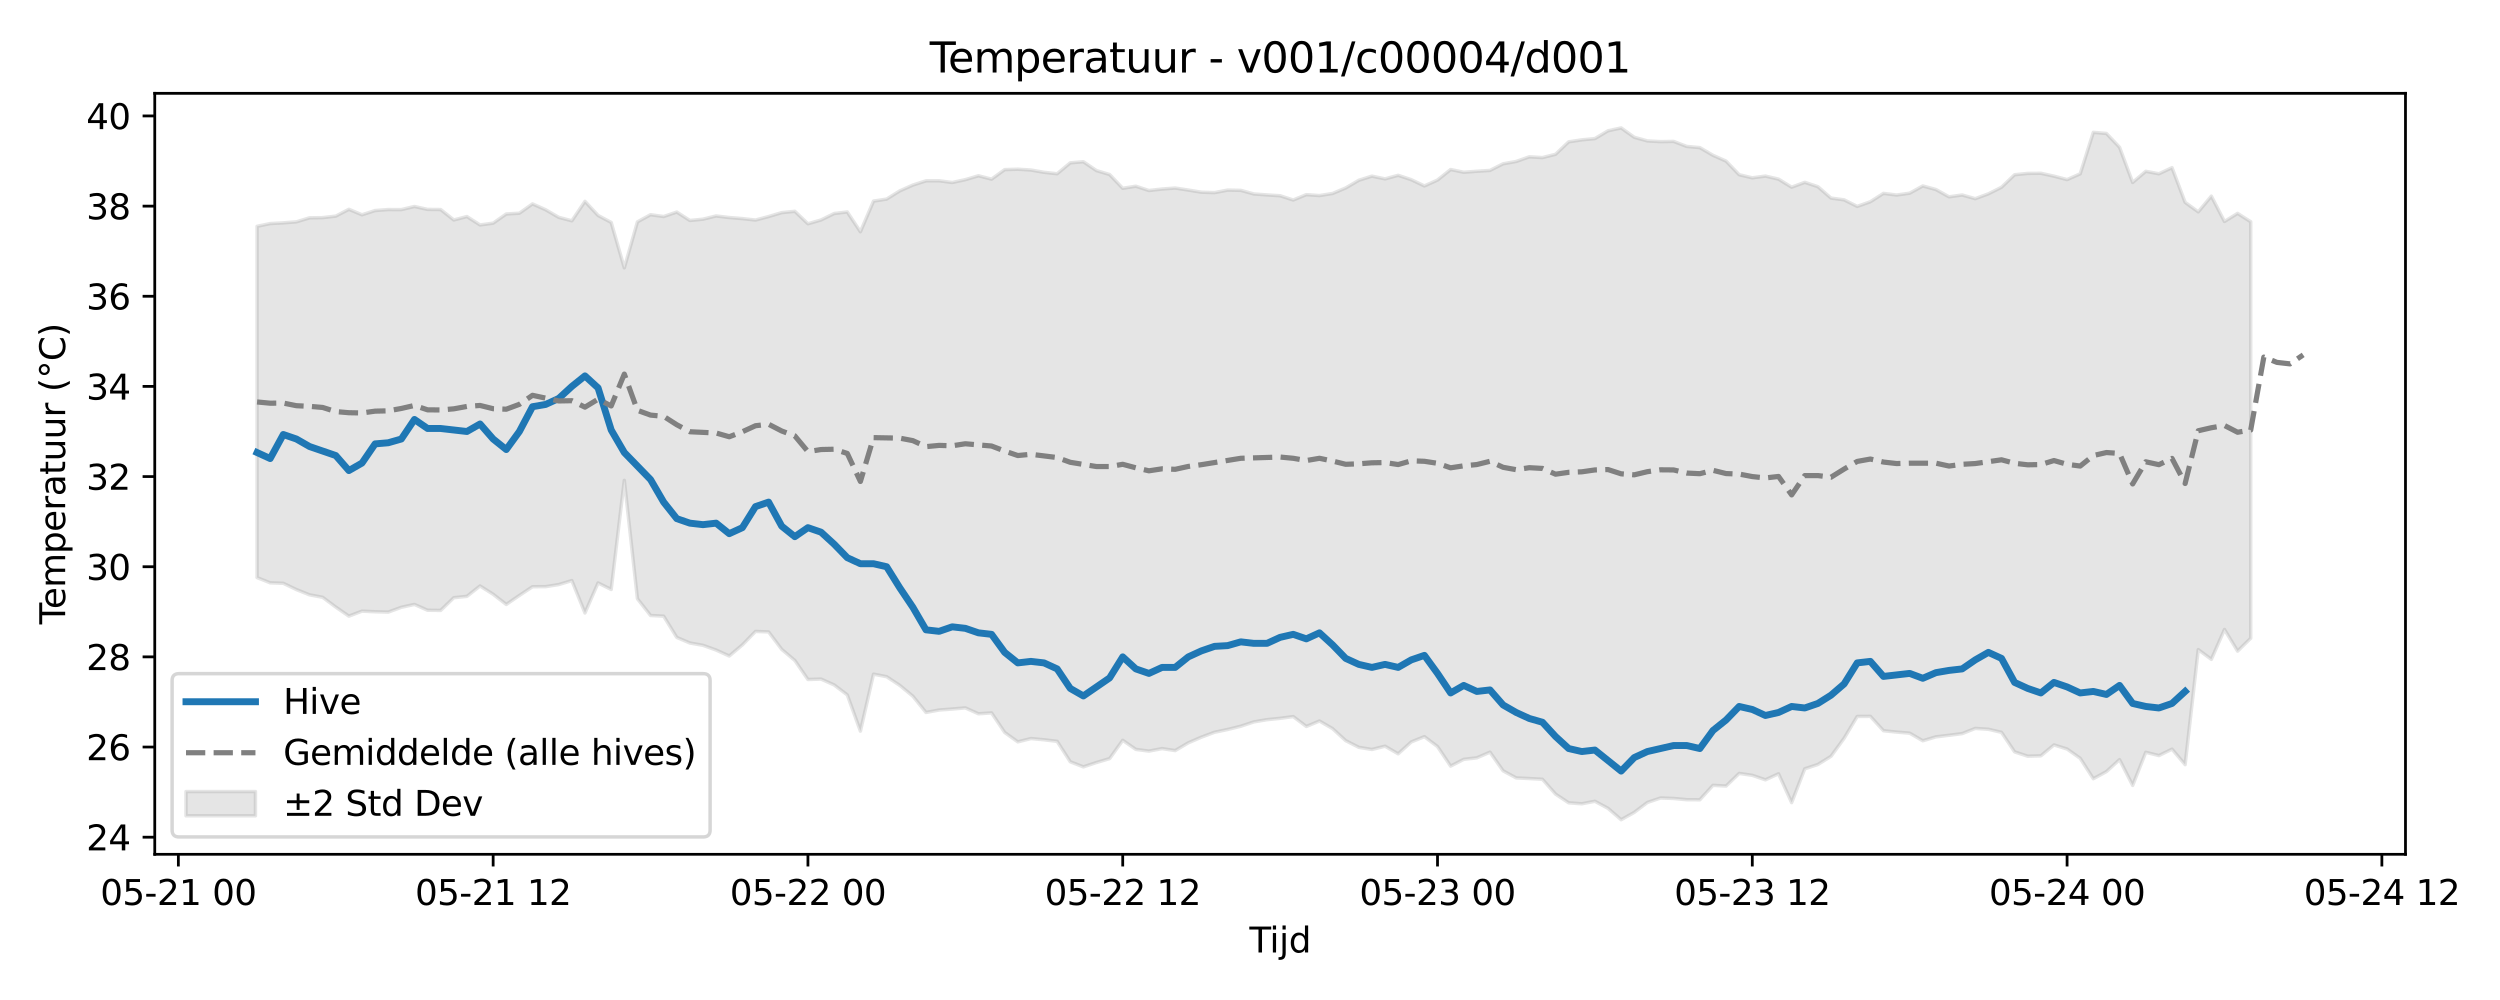 <?xml version="1.0" encoding="utf-8" standalone="no"?>
<!DOCTYPE svg PUBLIC "-//W3C//DTD SVG 1.1//EN"
  "http://www.w3.org/Graphics/SVG/1.1/DTD/svg11.dtd">
<svg xmlns:xlink="http://www.w3.org/1999/xlink" width="720pt" height="288pt" viewBox="0 0 720 288" xmlns="http://www.w3.org/2000/svg" version="1.1">
 <defs>
  <style type="text/css">*{stroke-linejoin: round; stroke-linecap: butt}</style>
 </defs>
 <g id="figure_1">
  <g id="patch_1">
   <path d="M 0 288 
L 720 288 
L 720 0 
L 0 0 
z
" style="fill: #ffffff"/>
  </g>
  <g id="axes_1">
   <g id="patch_2">
    <path d="M 44.57 246.04 
L 692.778 246.04 
L 692.778 26.88 
L 44.57 26.88 
z
" style="fill: #ffffff"/>
   </g>
   <g id="FillBetweenPolyCollection_1">
    <defs>
     <path id="m1e9822831e" d="M 74.034 -222.819 
L 74.034 -121.659 
L 77.811 -120.143 
L 81.589 -120.012 
L 85.366 -118.202 
L 89.144 -116.686 
L 92.921 -115.981 
L 96.699 -113.167 
L 100.476 -110.554 
L 104.254 -111.987 
L 108.031 -111.812 
L 111.808 -111.709 
L 115.586 -113.097 
L 119.363 -113.923 
L 123.141 -112.243 
L 126.918 -112.203 
L 130.696 -115.861 
L 134.473 -116.246 
L 138.25 -119.244 
L 142.028 -116.852 
L 145.805 -113.919 
L 149.583 -116.512 
L 153.36 -119.023 
L 157.138 -119.042 
L 160.915 -119.645 
L 164.692 -120.791 
L 168.47 -111.464 
L 172.247 -120.113 
L 176.025 -118.23 
L 179.802 -149.658 
L 183.58 -115.548 
L 187.357 -110.739 
L 191.135 -110.542 
L 194.912 -104.422 
L 198.689 -102.811 
L 202.467 -102.146 
L 206.244 -100.785 
L 210.022 -99.072 
L 213.799 -102.264 
L 217.577 -106.146 
L 221.354 -106.008 
L 225.131 -100.985 
L 228.909 -97.784 
L 232.686 -92.303 
L 236.464 -92.422 
L 240.241 -90.733 
L 244.019 -87.864 
L 247.796 -77.433 
L 251.574 -93.837 
L 255.351 -93.115 
L 259.128 -90.611 
L 262.906 -87.491 
L 266.683 -82.812 
L 270.461 -83.513 
L 274.238 -83.796 
L 278.016 -84.129 
L 281.793 -82.431 
L 285.57 -82.686 
L 289.348 -77.053 
L 293.125 -74.342 
L 296.903 -75.298 
L 300.68 -74.945 
L 304.458 -74.494 
L 308.235 -68.607 
L 312.013 -67.141 
L 315.79 -68.396 
L 319.567 -69.522 
L 323.345 -74.794 
L 327.122 -72.172 
L 330.9 -71.68 
L 334.677 -72.402 
L 338.455 -71.832 
L 342.232 -74.068 
L 346.009 -75.698 
L 349.787 -77.112 
L 353.564 -77.903 
L 357.342 -78.845 
L 361.119 -80.097 
L 364.897 -80.736 
L 368.674 -81.116 
L 372.452 -81.623 
L 376.229 -78.778 
L 380.006 -80.346 
L 383.784 -78.156 
L 387.561 -74.692 
L 391.339 -72.768 
L 395.116 -72.15 
L 398.894 -73.092 
L 402.671 -70.9 
L 406.448 -74.326 
L 410.226 -75.842 
L 414.003 -72.988 
L 417.781 -67.36 
L 421.558 -69.303 
L 425.336 -69.743 
L 429.113 -71.372 
L 432.89 -66.003 
L 436.668 -63.959 
L 440.445 -63.776 
L 444.223 -63.567 
L 448 -59.296 
L 451.778 -56.79 
L 455.555 -56.509 
L 459.333 -57.233 
L 463.11 -55.196 
L 466.887 -51.922 
L 470.665 -54.035 
L 474.442 -56.887 
L 478.22 -58.176 
L 481.997 -58.038 
L 485.775 -57.682 
L 489.552 -57.663 
L 493.329 -61.819 
L 497.107 -61.618 
L 500.884 -65.254 
L 504.662 -64.704 
L 508.439 -63.409 
L 512.217 -65.151 
L 515.994 -56.843 
L 519.772 -66.58 
L 523.549 -67.826 
L 527.326 -70.18 
L 531.104 -75.37 
L 534.881 -81.662 
L 538.659 -81.692 
L 542.436 -77.553 
L 546.214 -77.159 
L 549.991 -76.846 
L 553.768 -74.655 
L 557.546 -75.788 
L 561.323 -76.236 
L 565.101 -76.717 
L 568.878 -78.214 
L 572.656 -77.968 
L 576.433 -77.086 
L 580.211 -71.456 
L 583.988 -70.209 
L 587.765 -70.319 
L 591.543 -73.458 
L 595.32 -72.283 
L 599.098 -69.608 
L 602.875 -63.721 
L 606.653 -65.777 
L 610.43 -69.229 
L 614.207 -61.803 
L 617.985 -71.337 
L 621.762 -70.394 
L 625.54 -72.241 
L 629.317 -67.783 
L 633.095 -100.911 
L 636.872 -98.104 
L 640.65 -106.709 
L 644.427 -100.478 
L 648.204 -104.187 
L 648.204 -224.136 
L 648.204 -224.136 
L 644.427 -226.547 
L 640.65 -224.21 
L 636.872 -231.517 
L 633.095 -226.979 
L 629.317 -229.729 
L 625.54 -239.711 
L 621.762 -237.951 
L 617.985 -238.667 
L 614.207 -235.449 
L 610.43 -245.593 
L 606.653 -249.564 
L 602.875 -249.889 
L 599.098 -237.943 
L 595.32 -236.278 
L 591.543 -237.267 
L 587.765 -238.098 
L 583.988 -238.064 
L 580.211 -237.682 
L 576.433 -234.072 
L 572.656 -232.18 
L 568.878 -230.78 
L 565.101 -231.845 
L 561.323 -231.316 
L 557.546 -233.423 
L 553.768 -234.447 
L 549.991 -232.364 
L 546.214 -231.835 
L 542.436 -232.307 
L 538.659 -229.899 
L 534.881 -228.558 
L 531.104 -230.45 
L 527.326 -230.952 
L 523.549 -234.244 
L 519.772 -235.49 
L 515.994 -234.091 
L 512.217 -236.414 
L 508.439 -237.29 
L 504.662 -236.789 
L 500.884 -237.681 
L 497.107 -241.606 
L 493.329 -243.281 
L 489.552 -245.489 
L 485.775 -245.831 
L 481.997 -247.278 
L 478.22 -247.212 
L 474.442 -247.419 
L 470.665 -248.468 
L 466.887 -251.158 
L 463.11 -250.336 
L 459.333 -248.083 
L 455.555 -247.725 
L 451.778 -247.155 
L 448 -243.567 
L 444.223 -242.614 
L 440.445 -242.838 
L 436.668 -241.501 
L 432.89 -240.828 
L 429.113 -238.92 
L 425.336 -238.675 
L 421.558 -238.393 
L 417.781 -239.181 
L 414.003 -236.151 
L 410.226 -234.45 
L 406.448 -236.255 
L 402.671 -237.517 
L 398.894 -236.479 
L 395.116 -237.277 
L 391.339 -236.082 
L 387.561 -233.869 
L 383.784 -232.281 
L 380.006 -231.677 
L 376.229 -231.947 
L 372.452 -230.4 
L 368.674 -231.628 
L 364.897 -231.864 
L 361.119 -232.143 
L 357.342 -233.178 
L 353.564 -233.255 
L 349.787 -232.532 
L 346.009 -232.647 
L 342.232 -233.268 
L 338.455 -233.845 
L 334.677 -233.563 
L 330.9 -233.131 
L 327.122 -234.369 
L 323.345 -233.768 
L 319.567 -237.742 
L 315.79 -238.867 
L 312.013 -241.421 
L 308.235 -241.108 
L 304.458 -237.962 
L 300.68 -238.376 
L 296.903 -239.033 
L 293.125 -239.268 
L 289.348 -239.153 
L 285.57 -236.406 
L 281.793 -237.381 
L 278.016 -236.26 
L 274.238 -235.44 
L 270.461 -235.939 
L 266.683 -235.919 
L 262.906 -234.702 
L 259.128 -233.024 
L 255.351 -230.664 
L 251.574 -230.087 
L 247.796 -221.247 
L 244.019 -226.958 
L 240.241 -226.512 
L 236.464 -224.65 
L 232.686 -223.557 
L 228.909 -227.15 
L 225.131 -226.761 
L 221.354 -225.633 
L 217.577 -224.629 
L 213.799 -225.049 
L 210.022 -225.356 
L 206.244 -225.807 
L 202.467 -224.879 
L 198.689 -224.502 
L 194.912 -226.93 
L 191.135 -225.642 
L 187.357 -226.167 
L 183.58 -224.098 
L 179.802 -210.861 
L 176.025 -223.94 
L 172.247 -225.952 
L 168.47 -230.014 
L 164.692 -224.409 
L 160.915 -225.41 
L 157.138 -227.601 
L 153.36 -229.278 
L 149.583 -226.596 
L 145.805 -226.377 
L 142.028 -223.732 
L 138.25 -223.215 
L 134.473 -225.636 
L 130.696 -224.65 
L 126.918 -227.66 
L 123.141 -227.692 
L 119.363 -228.536 
L 115.586 -227.631 
L 111.808 -227.649 
L 108.031 -227.366 
L 104.254 -226.144 
L 100.476 -227.722 
L 96.699 -225.758 
L 92.921 -225.324 
L 89.144 -225.268 
L 85.366 -224.113 
L 81.589 -223.817 
L 77.811 -223.615 
L 74.034 -222.819 
z
" style="stroke: #808080; stroke-opacity: 0.2"/>
    </defs>
    <g clip-path="url(#pb613481f58)">
     <use xlink:href="#m1e9822831e" x="0" y="288" style="fill: #808080; fill-opacity: 0.2; stroke: #808080; stroke-opacity: 0.2"/>
    </g>
   </g>
   <g id="matplotlib.axis_1">
    <g id="xtick_1">
     <g id="line2d_1">
      <defs>
       <path id="m2121883ac2" d="M 0 0 
L 0 3.5 
" style="stroke: #000000; stroke-width: 0.8"/>
      </defs>
      <g>
       <use xlink:href="#m2121883ac2" x="51.369" y="246.04" style="stroke: #000000; stroke-width: 0.8"/>
      </g>
     </g>
     <g id="text_1">
      <!-- 05-21 00 -->
      <g transform="translate(28.889 260.638) scale(0.1 -0.1)">
       <defs>
        <path id="DejaVuSans-30" d="M 2034 4250 
Q 1547 4250 1301 3770 
Q 1056 3291 1056 2328 
Q 1056 1369 1301 889 
Q 1547 409 2034 409 
Q 2525 409 2770 889 
Q 3016 1369 3016 2328 
Q 3016 3291 2770 3770 
Q 2525 4250 2034 4250 
z
M 2034 4750 
Q 2819 4750 3233 4129 
Q 3647 3509 3647 2328 
Q 3647 1150 3233 529 
Q 2819 -91 2034 -91 
Q 1250 -91 836 529 
Q 422 1150 422 2328 
Q 422 3509 836 4129 
Q 1250 4750 2034 4750 
z
" transform="scale(0.016)"/>
        <path id="DejaVuSans-35" d="M 691 4666 
L 3169 4666 
L 3169 4134 
L 1269 4134 
L 1269 2991 
Q 1406 3038 1543 3061 
Q 1681 3084 1819 3084 
Q 2600 3084 3056 2656 
Q 3513 2228 3513 1497 
Q 3513 744 3044 326 
Q 2575 -91 1722 -91 
Q 1428 -91 1123 -41 
Q 819 9 494 109 
L 494 744 
Q 775 591 1075 516 
Q 1375 441 1709 441 
Q 2250 441 2565 725 
Q 2881 1009 2881 1497 
Q 2881 1984 2565 2268 
Q 2250 2553 1709 2553 
Q 1456 2553 1204 2497 
Q 953 2441 691 2322 
L 691 4666 
z
" transform="scale(0.016)"/>
        <path id="DejaVuSans-2d" d="M 313 2009 
L 1997 2009 
L 1997 1497 
L 313 1497 
L 313 2009 
z
" transform="scale(0.016)"/>
        <path id="DejaVuSans-32" d="M 1228 531 
L 3431 531 
L 3431 0 
L 469 0 
L 469 531 
Q 828 903 1448 1529 
Q 2069 2156 2228 2338 
Q 2531 2678 2651 2914 
Q 2772 3150 2772 3378 
Q 2772 3750 2511 3984 
Q 2250 4219 1831 4219 
Q 1534 4219 1204 4116 
Q 875 4013 500 3803 
L 500 4441 
Q 881 4594 1212 4672 
Q 1544 4750 1819 4750 
Q 2544 4750 2975 4387 
Q 3406 4025 3406 3419 
Q 3406 3131 3298 2873 
Q 3191 2616 2906 2266 
Q 2828 2175 2409 1742 
Q 1991 1309 1228 531 
z
" transform="scale(0.016)"/>
        <path id="DejaVuSans-31" d="M 794 531 
L 1825 531 
L 1825 4091 
L 703 3866 
L 703 4441 
L 1819 4666 
L 2450 4666 
L 2450 531 
L 3481 531 
L 3481 0 
L 794 0 
L 794 531 
z
" transform="scale(0.016)"/>
        <path id="DejaVuSans-20" transform="scale(0.016)"/>
       </defs>
       <use xlink:href="#DejaVuSans-30"/>
       <use xlink:href="#DejaVuSans-35" transform="translate(63.623 0)"/>
       <use xlink:href="#DejaVuSans-2d" transform="translate(127.246 0)"/>
       <use xlink:href="#DejaVuSans-32" transform="translate(163.33 0)"/>
       <use xlink:href="#DejaVuSans-31" transform="translate(226.953 0)"/>
       <use xlink:href="#DejaVuSans-20" transform="translate(290.576 0)"/>
       <use xlink:href="#DejaVuSans-30" transform="translate(322.363 0)"/>
       <use xlink:href="#DejaVuSans-30" transform="translate(385.986 0)"/>
      </g>
     </g>
    </g>
    <g id="xtick_2">
     <g id="line2d_2">
      <g>
       <use xlink:href="#m2121883ac2" x="142.028" y="246.04" style="stroke: #000000; stroke-width: 0.8"/>
      </g>
     </g>
     <g id="text_2">
      <!-- 05-21 12 -->
      <g transform="translate(119.547 260.638) scale(0.1 -0.1)">
       <use xlink:href="#DejaVuSans-30"/>
       <use xlink:href="#DejaVuSans-35" transform="translate(63.623 0)"/>
       <use xlink:href="#DejaVuSans-2d" transform="translate(127.246 0)"/>
       <use xlink:href="#DejaVuSans-32" transform="translate(163.33 0)"/>
       <use xlink:href="#DejaVuSans-31" transform="translate(226.953 0)"/>
       <use xlink:href="#DejaVuSans-20" transform="translate(290.576 0)"/>
       <use xlink:href="#DejaVuSans-31" transform="translate(322.363 0)"/>
       <use xlink:href="#DejaVuSans-32" transform="translate(385.986 0)"/>
      </g>
     </g>
    </g>
    <g id="xtick_3">
     <g id="line2d_3">
      <g>
       <use xlink:href="#m2121883ac2" x="232.686" y="246.04" style="stroke: #000000; stroke-width: 0.8"/>
      </g>
     </g>
     <g id="text_3">
      <!-- 05-22 00 -->
      <g transform="translate(210.206 260.638) scale(0.1 -0.1)">
       <use xlink:href="#DejaVuSans-30"/>
       <use xlink:href="#DejaVuSans-35" transform="translate(63.623 0)"/>
       <use xlink:href="#DejaVuSans-2d" transform="translate(127.246 0)"/>
       <use xlink:href="#DejaVuSans-32" transform="translate(163.33 0)"/>
       <use xlink:href="#DejaVuSans-32" transform="translate(226.953 0)"/>
       <use xlink:href="#DejaVuSans-20" transform="translate(290.576 0)"/>
       <use xlink:href="#DejaVuSans-30" transform="translate(322.363 0)"/>
       <use xlink:href="#DejaVuSans-30" transform="translate(385.986 0)"/>
      </g>
     </g>
    </g>
    <g id="xtick_4">
     <g id="line2d_4">
      <g>
       <use xlink:href="#m2121883ac2" x="323.345" y="246.04" style="stroke: #000000; stroke-width: 0.8"/>
      </g>
     </g>
     <g id="text_4">
      <!-- 05-22 12 -->
      <g transform="translate(300.864 260.638) scale(0.1 -0.1)">
       <use xlink:href="#DejaVuSans-30"/>
       <use xlink:href="#DejaVuSans-35" transform="translate(63.623 0)"/>
       <use xlink:href="#DejaVuSans-2d" transform="translate(127.246 0)"/>
       <use xlink:href="#DejaVuSans-32" transform="translate(163.33 0)"/>
       <use xlink:href="#DejaVuSans-32" transform="translate(226.953 0)"/>
       <use xlink:href="#DejaVuSans-20" transform="translate(290.576 0)"/>
       <use xlink:href="#DejaVuSans-31" transform="translate(322.363 0)"/>
       <use xlink:href="#DejaVuSans-32" transform="translate(385.986 0)"/>
      </g>
     </g>
    </g>
    <g id="xtick_5">
     <g id="line2d_5">
      <g>
       <use xlink:href="#m2121883ac2" x="414.003" y="246.04" style="stroke: #000000; stroke-width: 0.8"/>
      </g>
     </g>
     <g id="text_5">
      <!-- 05-23 00 -->
      <g transform="translate(391.523 260.638) scale(0.1 -0.1)">
       <defs>
        <path id="DejaVuSans-33" d="M 2597 2516 
Q 3050 2419 3304 2112 
Q 3559 1806 3559 1356 
Q 3559 666 3084 287 
Q 2609 -91 1734 -91 
Q 1441 -91 1130 -33 
Q 819 25 488 141 
L 488 750 
Q 750 597 1062 519 
Q 1375 441 1716 441 
Q 2309 441 2620 675 
Q 2931 909 2931 1356 
Q 2931 1769 2642 2001 
Q 2353 2234 1838 2234 
L 1294 2234 
L 1294 2753 
L 1863 2753 
Q 2328 2753 2575 2939 
Q 2822 3125 2822 3475 
Q 2822 3834 2567 4026 
Q 2313 4219 1838 4219 
Q 1578 4219 1281 4162 
Q 984 4106 628 3988 
L 628 4550 
Q 988 4650 1302 4700 
Q 1616 4750 1894 4750 
Q 2613 4750 3031 4423 
Q 3450 4097 3450 3541 
Q 3450 3153 3228 2886 
Q 3006 2619 2597 2516 
z
" transform="scale(0.016)"/>
       </defs>
       <use xlink:href="#DejaVuSans-30"/>
       <use xlink:href="#DejaVuSans-35" transform="translate(63.623 0)"/>
       <use xlink:href="#DejaVuSans-2d" transform="translate(127.246 0)"/>
       <use xlink:href="#DejaVuSans-32" transform="translate(163.33 0)"/>
       <use xlink:href="#DejaVuSans-33" transform="translate(226.953 0)"/>
       <use xlink:href="#DejaVuSans-20" transform="translate(290.576 0)"/>
       <use xlink:href="#DejaVuSans-30" transform="translate(322.363 0)"/>
       <use xlink:href="#DejaVuSans-30" transform="translate(385.986 0)"/>
      </g>
     </g>
    </g>
    <g id="xtick_6">
     <g id="line2d_6">
      <g>
       <use xlink:href="#m2121883ac2" x="504.662" y="246.04" style="stroke: #000000; stroke-width: 0.8"/>
      </g>
     </g>
     <g id="text_6">
      <!-- 05-23 12 -->
      <g transform="translate(482.181 260.638) scale(0.1 -0.1)">
       <use xlink:href="#DejaVuSans-30"/>
       <use xlink:href="#DejaVuSans-35" transform="translate(63.623 0)"/>
       <use xlink:href="#DejaVuSans-2d" transform="translate(127.246 0)"/>
       <use xlink:href="#DejaVuSans-32" transform="translate(163.33 0)"/>
       <use xlink:href="#DejaVuSans-33" transform="translate(226.953 0)"/>
       <use xlink:href="#DejaVuSans-20" transform="translate(290.576 0)"/>
       <use xlink:href="#DejaVuSans-31" transform="translate(322.363 0)"/>
       <use xlink:href="#DejaVuSans-32" transform="translate(385.986 0)"/>
      </g>
     </g>
    </g>
    <g id="xtick_7">
     <g id="line2d_7">
      <g>
       <use xlink:href="#m2121883ac2" x="595.32" y="246.04" style="stroke: #000000; stroke-width: 0.8"/>
      </g>
     </g>
     <g id="text_7">
      <!-- 05-24 00 -->
      <g transform="translate(572.84 260.638) scale(0.1 -0.1)">
       <defs>
        <path id="DejaVuSans-34" d="M 2419 4116 
L 825 1625 
L 2419 1625 
L 2419 4116 
z
M 2253 4666 
L 3047 4666 
L 3047 1625 
L 3713 1625 
L 3713 1100 
L 3047 1100 
L 3047 0 
L 2419 0 
L 2419 1100 
L 313 1100 
L 313 1709 
L 2253 4666 
z
" transform="scale(0.016)"/>
       </defs>
       <use xlink:href="#DejaVuSans-30"/>
       <use xlink:href="#DejaVuSans-35" transform="translate(63.623 0)"/>
       <use xlink:href="#DejaVuSans-2d" transform="translate(127.246 0)"/>
       <use xlink:href="#DejaVuSans-32" transform="translate(163.33 0)"/>
       <use xlink:href="#DejaVuSans-34" transform="translate(226.953 0)"/>
       <use xlink:href="#DejaVuSans-20" transform="translate(290.576 0)"/>
       <use xlink:href="#DejaVuSans-30" transform="translate(322.363 0)"/>
       <use xlink:href="#DejaVuSans-30" transform="translate(385.986 0)"/>
      </g>
     </g>
    </g>
    <g id="xtick_8">
     <g id="line2d_8">
      <g>
       <use xlink:href="#m2121883ac2" x="685.979" y="246.04" style="stroke: #000000; stroke-width: 0.8"/>
      </g>
     </g>
     <g id="text_8">
      <!-- 05-24 12 -->
      <g transform="translate(663.498 260.638) scale(0.1 -0.1)">
       <use xlink:href="#DejaVuSans-30"/>
       <use xlink:href="#DejaVuSans-35" transform="translate(63.623 0)"/>
       <use xlink:href="#DejaVuSans-2d" transform="translate(127.246 0)"/>
       <use xlink:href="#DejaVuSans-32" transform="translate(163.33 0)"/>
       <use xlink:href="#DejaVuSans-34" transform="translate(226.953 0)"/>
       <use xlink:href="#DejaVuSans-20" transform="translate(290.576 0)"/>
       <use xlink:href="#DejaVuSans-31" transform="translate(322.363 0)"/>
       <use xlink:href="#DejaVuSans-32" transform="translate(385.986 0)"/>
      </g>
     </g>
    </g>
    <g id="text_9">
     <!-- Tijd -->
     <g transform="translate(359.824 274.317) scale(0.1 -0.1)">
      <defs>
       <path id="DejaVuSans-54" d="M -19 4666 
L 3928 4666 
L 3928 4134 
L 2272 4134 
L 2272 0 
L 1638 0 
L 1638 4134 
L -19 4134 
L -19 4666 
z
" transform="scale(0.016)"/>
       <path id="DejaVuSans-69" d="M 603 3500 
L 1178 3500 
L 1178 0 
L 603 0 
L 603 3500 
z
M 603 4863 
L 1178 4863 
L 1178 4134 
L 603 4134 
L 603 4863 
z
" transform="scale(0.016)"/>
       <path id="DejaVuSans-6a" d="M 603 3500 
L 1178 3500 
L 1178 -63 
Q 1178 -731 923 -1031 
Q 669 -1331 103 -1331 
L -116 -1331 
L -116 -844 
L 38 -844 
Q 366 -844 484 -692 
Q 603 -541 603 -63 
L 603 3500 
z
M 603 4863 
L 1178 4863 
L 1178 4134 
L 603 4134 
L 603 4863 
z
" transform="scale(0.016)"/>
       <path id="DejaVuSans-64" d="M 2906 2969 
L 2906 4863 
L 3481 4863 
L 3481 0 
L 2906 0 
L 2906 525 
Q 2725 213 2448 61 
Q 2172 -91 1784 -91 
Q 1150 -91 751 415 
Q 353 922 353 1747 
Q 353 2572 751 3078 
Q 1150 3584 1784 3584 
Q 2172 3584 2448 3432 
Q 2725 3281 2906 2969 
z
M 947 1747 
Q 947 1113 1208 752 
Q 1469 391 1925 391 
Q 2381 391 2643 752 
Q 2906 1113 2906 1747 
Q 2906 2381 2643 2742 
Q 2381 3103 1925 3103 
Q 1469 3103 1208 2742 
Q 947 2381 947 1747 
z
" transform="scale(0.016)"/>
      </defs>
      <use xlink:href="#DejaVuSans-54"/>
      <use xlink:href="#DejaVuSans-69" transform="translate(57.959 0)"/>
      <use xlink:href="#DejaVuSans-6a" transform="translate(85.742 0)"/>
      <use xlink:href="#DejaVuSans-64" transform="translate(113.525 0)"/>
     </g>
    </g>
   </g>
   <g id="matplotlib.axis_2">
    <g id="ytick_1">
     <g id="line2d_9">
      <defs>
       <path id="md2888d63b8" d="M 0 0 
L -3.5 0 
" style="stroke: #000000; stroke-width: 0.8"/>
      </defs>
      <g>
       <use xlink:href="#md2888d63b8" x="44.57" y="241.11" style="stroke: #000000; stroke-width: 0.8"/>
      </g>
     </g>
     <g id="text_10">
      <!-- 24 -->
      <g transform="translate(24.845 244.909) scale(0.1 -0.1)">
       <use xlink:href="#DejaVuSans-32"/>
       <use xlink:href="#DejaVuSans-34" transform="translate(63.623 0)"/>
      </g>
     </g>
    </g>
    <g id="ytick_2">
     <g id="line2d_10">
      <g>
       <use xlink:href="#md2888d63b8" x="44.57" y="215.146" style="stroke: #000000; stroke-width: 0.8"/>
      </g>
     </g>
     <g id="text_11">
      <!-- 26 -->
      <g transform="translate(24.845 218.945) scale(0.1 -0.1)">
       <defs>
        <path id="DejaVuSans-36" d="M 2113 2584 
Q 1688 2584 1439 2293 
Q 1191 2003 1191 1497 
Q 1191 994 1439 701 
Q 1688 409 2113 409 
Q 2538 409 2786 701 
Q 3034 994 3034 1497 
Q 3034 2003 2786 2293 
Q 2538 2584 2113 2584 
z
M 3366 4563 
L 3366 3988 
Q 3128 4100 2886 4159 
Q 2644 4219 2406 4219 
Q 1781 4219 1451 3797 
Q 1122 3375 1075 2522 
Q 1259 2794 1537 2939 
Q 1816 3084 2150 3084 
Q 2853 3084 3261 2657 
Q 3669 2231 3669 1497 
Q 3669 778 3244 343 
Q 2819 -91 2113 -91 
Q 1303 -91 875 529 
Q 447 1150 447 2328 
Q 447 3434 972 4092 
Q 1497 4750 2381 4750 
Q 2619 4750 2861 4703 
Q 3103 4656 3366 4563 
z
" transform="scale(0.016)"/>
       </defs>
       <use xlink:href="#DejaVuSans-32"/>
       <use xlink:href="#DejaVuSans-36" transform="translate(63.623 0)"/>
      </g>
     </g>
    </g>
    <g id="ytick_3">
     <g id="line2d_11">
      <g>
       <use xlink:href="#md2888d63b8" x="44.57" y="189.182" style="stroke: #000000; stroke-width: 0.8"/>
      </g>
     </g>
     <g id="text_12">
      <!-- 28 -->
      <g transform="translate(24.845 192.981) scale(0.1 -0.1)">
       <defs>
        <path id="DejaVuSans-38" d="M 2034 2216 
Q 1584 2216 1326 1975 
Q 1069 1734 1069 1313 
Q 1069 891 1326 650 
Q 1584 409 2034 409 
Q 2484 409 2743 651 
Q 3003 894 3003 1313 
Q 3003 1734 2745 1975 
Q 2488 2216 2034 2216 
z
M 1403 2484 
Q 997 2584 770 2862 
Q 544 3141 544 3541 
Q 544 4100 942 4425 
Q 1341 4750 2034 4750 
Q 2731 4750 3128 4425 
Q 3525 4100 3525 3541 
Q 3525 3141 3298 2862 
Q 3072 2584 2669 2484 
Q 3125 2378 3379 2068 
Q 3634 1759 3634 1313 
Q 3634 634 3220 271 
Q 2806 -91 2034 -91 
Q 1263 -91 848 271 
Q 434 634 434 1313 
Q 434 1759 690 2068 
Q 947 2378 1403 2484 
z
M 1172 3481 
Q 1172 3119 1398 2916 
Q 1625 2713 2034 2713 
Q 2441 2713 2670 2916 
Q 2900 3119 2900 3481 
Q 2900 3844 2670 4047 
Q 2441 4250 2034 4250 
Q 1625 4250 1398 4047 
Q 1172 3844 1172 3481 
z
" transform="scale(0.016)"/>
       </defs>
       <use xlink:href="#DejaVuSans-32"/>
       <use xlink:href="#DejaVuSans-38" transform="translate(63.623 0)"/>
      </g>
     </g>
    </g>
    <g id="ytick_4">
     <g id="line2d_12">
      <g>
       <use xlink:href="#md2888d63b8" x="44.57" y="163.218" style="stroke: #000000; stroke-width: 0.8"/>
      </g>
     </g>
     <g id="text_13">
      <!-- 30 -->
      <g transform="translate(24.845 167.017) scale(0.1 -0.1)">
       <use xlink:href="#DejaVuSans-33"/>
       <use xlink:href="#DejaVuSans-30" transform="translate(63.623 0)"/>
      </g>
     </g>
    </g>
    <g id="ytick_5">
     <g id="line2d_13">
      <g>
       <use xlink:href="#md2888d63b8" x="44.57" y="137.253" style="stroke: #000000; stroke-width: 0.8"/>
      </g>
     </g>
     <g id="text_14">
      <!-- 32 -->
      <g transform="translate(24.845 141.053) scale(0.1 -0.1)">
       <use xlink:href="#DejaVuSans-33"/>
       <use xlink:href="#DejaVuSans-32" transform="translate(63.623 0)"/>
      </g>
     </g>
    </g>
    <g id="ytick_6">
     <g id="line2d_14">
      <g>
       <use xlink:href="#md2888d63b8" x="44.57" y="111.289" style="stroke: #000000; stroke-width: 0.8"/>
      </g>
     </g>
     <g id="text_15">
      <!-- 34 -->
      <g transform="translate(24.845 115.088) scale(0.1 -0.1)">
       <use xlink:href="#DejaVuSans-33"/>
       <use xlink:href="#DejaVuSans-34" transform="translate(63.623 0)"/>
      </g>
     </g>
    </g>
    <g id="ytick_7">
     <g id="line2d_15">
      <g>
       <use xlink:href="#md2888d63b8" x="44.57" y="85.325" style="stroke: #000000; stroke-width: 0.8"/>
      </g>
     </g>
     <g id="text_16">
      <!-- 36 -->
      <g transform="translate(24.845 89.124) scale(0.1 -0.1)">
       <use xlink:href="#DejaVuSans-33"/>
       <use xlink:href="#DejaVuSans-36" transform="translate(63.623 0)"/>
      </g>
     </g>
    </g>
    <g id="ytick_8">
     <g id="line2d_16">
      <g>
       <use xlink:href="#md2888d63b8" x="44.57" y="59.361" style="stroke: #000000; stroke-width: 0.8"/>
      </g>
     </g>
     <g id="text_17">
      <!-- 38 -->
      <g transform="translate(24.845 63.16) scale(0.1 -0.1)">
       <use xlink:href="#DejaVuSans-33"/>
       <use xlink:href="#DejaVuSans-38" transform="translate(63.623 0)"/>
      </g>
     </g>
    </g>
    <g id="ytick_9">
     <g id="line2d_17">
      <g>
       <use xlink:href="#md2888d63b8" x="44.57" y="33.396" style="stroke: #000000; stroke-width: 0.8"/>
      </g>
     </g>
     <g id="text_18">
      <!-- 40 -->
      <g transform="translate(24.845 37.196) scale(0.1 -0.1)">
       <use xlink:href="#DejaVuSans-34"/>
       <use xlink:href="#DejaVuSans-30" transform="translate(63.623 0)"/>
      </g>
     </g>
    </g>
    <g id="text_19">
     <!-- Temperatuur (°C) -->
     <g transform="translate(18.765 179.816) rotate(-90) scale(0.1 -0.1)">
      <defs>
       <path id="DejaVuSans-65" d="M 3597 1894 
L 3597 1613 
L 953 1613 
Q 991 1019 1311 708 
Q 1631 397 2203 397 
Q 2534 397 2845 478 
Q 3156 559 3463 722 
L 3463 178 
Q 3153 47 2828 -22 
Q 2503 -91 2169 -91 
Q 1331 -91 842 396 
Q 353 884 353 1716 
Q 353 2575 817 3079 
Q 1281 3584 2069 3584 
Q 2775 3584 3186 3129 
Q 3597 2675 3597 1894 
z
M 3022 2063 
Q 3016 2534 2758 2815 
Q 2500 3097 2075 3097 
Q 1594 3097 1305 2825 
Q 1016 2553 972 2059 
L 3022 2063 
z
" transform="scale(0.016)"/>
       <path id="DejaVuSans-6d" d="M 3328 2828 
Q 3544 3216 3844 3400 
Q 4144 3584 4550 3584 
Q 5097 3584 5394 3201 
Q 5691 2819 5691 2113 
L 5691 0 
L 5113 0 
L 5113 2094 
Q 5113 2597 4934 2840 
Q 4756 3084 4391 3084 
Q 3944 3084 3684 2787 
Q 3425 2491 3425 1978 
L 3425 0 
L 2847 0 
L 2847 2094 
Q 2847 2600 2669 2842 
Q 2491 3084 2119 3084 
Q 1678 3084 1418 2786 
Q 1159 2488 1159 1978 
L 1159 0 
L 581 0 
L 581 3500 
L 1159 3500 
L 1159 2956 
Q 1356 3278 1631 3431 
Q 1906 3584 2284 3584 
Q 2666 3584 2933 3390 
Q 3200 3197 3328 2828 
z
" transform="scale(0.016)"/>
       <path id="DejaVuSans-70" d="M 1159 525 
L 1159 -1331 
L 581 -1331 
L 581 3500 
L 1159 3500 
L 1159 2969 
Q 1341 3281 1617 3432 
Q 1894 3584 2278 3584 
Q 2916 3584 3314 3078 
Q 3713 2572 3713 1747 
Q 3713 922 3314 415 
Q 2916 -91 2278 -91 
Q 1894 -91 1617 61 
Q 1341 213 1159 525 
z
M 3116 1747 
Q 3116 2381 2855 2742 
Q 2594 3103 2138 3103 
Q 1681 3103 1420 2742 
Q 1159 2381 1159 1747 
Q 1159 1113 1420 752 
Q 1681 391 2138 391 
Q 2594 391 2855 752 
Q 3116 1113 3116 1747 
z
" transform="scale(0.016)"/>
       <path id="DejaVuSans-72" d="M 2631 2963 
Q 2534 3019 2420 3045 
Q 2306 3072 2169 3072 
Q 1681 3072 1420 2755 
Q 1159 2438 1159 1844 
L 1159 0 
L 581 0 
L 581 3500 
L 1159 3500 
L 1159 2956 
Q 1341 3275 1631 3429 
Q 1922 3584 2338 3584 
Q 2397 3584 2469 3576 
Q 2541 3569 2628 3553 
L 2631 2963 
z
" transform="scale(0.016)"/>
       <path id="DejaVuSans-61" d="M 2194 1759 
Q 1497 1759 1228 1600 
Q 959 1441 959 1056 
Q 959 750 1161 570 
Q 1363 391 1709 391 
Q 2188 391 2477 730 
Q 2766 1069 2766 1631 
L 2766 1759 
L 2194 1759 
z
M 3341 1997 
L 3341 0 
L 2766 0 
L 2766 531 
Q 2569 213 2275 61 
Q 1981 -91 1556 -91 
Q 1019 -91 701 211 
Q 384 513 384 1019 
Q 384 1609 779 1909 
Q 1175 2209 1959 2209 
L 2766 2209 
L 2766 2266 
Q 2766 2663 2505 2880 
Q 2244 3097 1772 3097 
Q 1472 3097 1187 3025 
Q 903 2953 641 2809 
L 641 3341 
Q 956 3463 1253 3523 
Q 1550 3584 1831 3584 
Q 2591 3584 2966 3190 
Q 3341 2797 3341 1997 
z
" transform="scale(0.016)"/>
       <path id="DejaVuSans-74" d="M 1172 4494 
L 1172 3500 
L 2356 3500 
L 2356 3053 
L 1172 3053 
L 1172 1153 
Q 1172 725 1289 603 
Q 1406 481 1766 481 
L 2356 481 
L 2356 0 
L 1766 0 
Q 1100 0 847 248 
Q 594 497 594 1153 
L 594 3053 
L 172 3053 
L 172 3500 
L 594 3500 
L 594 4494 
L 1172 4494 
z
" transform="scale(0.016)"/>
       <path id="DejaVuSans-75" d="M 544 1381 
L 544 3500 
L 1119 3500 
L 1119 1403 
Q 1119 906 1312 657 
Q 1506 409 1894 409 
Q 2359 409 2629 706 
Q 2900 1003 2900 1516 
L 2900 3500 
L 3475 3500 
L 3475 0 
L 2900 0 
L 2900 538 
Q 2691 219 2414 64 
Q 2138 -91 1772 -91 
Q 1169 -91 856 284 
Q 544 659 544 1381 
z
M 1991 3584 
L 1991 3584 
z
" transform="scale(0.016)"/>
       <path id="DejaVuSans-28" d="M 1984 4856 
Q 1566 4138 1362 3434 
Q 1159 2731 1159 2009 
Q 1159 1288 1364 580 
Q 1569 -128 1984 -844 
L 1484 -844 
Q 1016 -109 783 600 
Q 550 1309 550 2009 
Q 550 2706 781 3412 
Q 1013 4119 1484 4856 
L 1984 4856 
z
" transform="scale(0.016)"/>
       <path id="DejaVuSans-b0" d="M 1600 4347 
Q 1350 4347 1178 4173 
Q 1006 4000 1006 3750 
Q 1006 3503 1178 3333 
Q 1350 3163 1600 3163 
Q 1850 3163 2022 3333 
Q 2194 3503 2194 3750 
Q 2194 3997 2020 4172 
Q 1847 4347 1600 4347 
z
M 1600 4750 
Q 1800 4750 1984 4673 
Q 2169 4597 2303 4453 
Q 2447 4313 2519 4134 
Q 2591 3956 2591 3750 
Q 2591 3338 2302 3052 
Q 2013 2766 1594 2766 
Q 1172 2766 890 3047 
Q 609 3328 609 3750 
Q 609 4169 896 4459 
Q 1184 4750 1600 4750 
z
" transform="scale(0.016)"/>
       <path id="DejaVuSans-43" d="M 4122 4306 
L 4122 3641 
Q 3803 3938 3442 4084 
Q 3081 4231 2675 4231 
Q 1875 4231 1450 3742 
Q 1025 3253 1025 2328 
Q 1025 1406 1450 917 
Q 1875 428 2675 428 
Q 3081 428 3442 575 
Q 3803 722 4122 1019 
L 4122 359 
Q 3791 134 3420 21 
Q 3050 -91 2638 -91 
Q 1578 -91 968 557 
Q 359 1206 359 2328 
Q 359 3453 968 4101 
Q 1578 4750 2638 4750 
Q 3056 4750 3426 4639 
Q 3797 4528 4122 4306 
z
" transform="scale(0.016)"/>
       <path id="DejaVuSans-29" d="M 513 4856 
L 1013 4856 
Q 1481 4119 1714 3412 
Q 1947 2706 1947 2009 
Q 1947 1309 1714 600 
Q 1481 -109 1013 -844 
L 513 -844 
Q 928 -128 1133 580 
Q 1338 1288 1338 2009 
Q 1338 2731 1133 3434 
Q 928 4138 513 4856 
z
" transform="scale(0.016)"/>
      </defs>
      <use xlink:href="#DejaVuSans-54"/>
      <use xlink:href="#DejaVuSans-65" transform="translate(44.084 0)"/>
      <use xlink:href="#DejaVuSans-6d" transform="translate(105.607 0)"/>
      <use xlink:href="#DejaVuSans-70" transform="translate(203.02 0)"/>
      <use xlink:href="#DejaVuSans-65" transform="translate(266.496 0)"/>
      <use xlink:href="#DejaVuSans-72" transform="translate(328.02 0)"/>
      <use xlink:href="#DejaVuSans-61" transform="translate(369.133 0)"/>
      <use xlink:href="#DejaVuSans-74" transform="translate(430.412 0)"/>
      <use xlink:href="#DejaVuSans-75" transform="translate(469.621 0)"/>
      <use xlink:href="#DejaVuSans-75" transform="translate(533 0)"/>
      <use xlink:href="#DejaVuSans-72" transform="translate(596.379 0)"/>
      <use xlink:href="#DejaVuSans-20" transform="translate(637.492 0)"/>
      <use xlink:href="#DejaVuSans-28" transform="translate(669.279 0)"/>
      <use xlink:href="#DejaVuSans-b0" transform="translate(708.293 0)"/>
      <use xlink:href="#DejaVuSans-43" transform="translate(758.293 0)"/>
      <use xlink:href="#DejaVuSans-29" transform="translate(828.117 0)"/>
     </g>
    </g>
   </g>
   <g id="line2d_18">
    <path d="M 74.034 130.33 
L 77.811 132.061 
L 81.589 125.137 
L 85.366 126.435 
L 89.144 128.599 
L 96.699 131.195 
L 100.476 135.522 
L 104.254 133.359 
L 108.031 127.841 
L 111.808 127.517 
L 115.586 126.435 
L 119.363 120.809 
L 123.141 123.406 
L 126.918 123.406 
L 134.473 124.271 
L 138.25 122.108 
L 142.028 126.435 
L 145.805 129.464 
L 149.583 124.271 
L 153.36 117.131 
L 157.138 116.482 
L 160.915 114.751 
L 164.692 111.289 
L 168.47 108.26 
L 172.247 111.722 
L 176.025 123.838 
L 179.802 130.33 
L 187.357 138.119 
L 191.135 144.61 
L 194.912 149.37 
L 198.689 150.668 
L 202.467 151.101 
L 206.244 150.668 
L 210.022 153.697 
L 213.799 151.966 
L 217.577 145.908 
L 221.354 144.61 
L 225.131 151.534 
L 228.909 154.563 
L 232.686 151.966 
L 236.464 153.265 
L 240.241 156.727 
L 244.019 160.621 
L 247.796 162.352 
L 251.574 162.352 
L 255.351 163.218 
L 259.128 169.276 
L 262.906 174.901 
L 266.683 181.393 
L 270.461 181.825 
L 274.238 180.527 
L 278.016 180.96 
L 281.793 182.258 
L 285.57 182.691 
L 289.348 187.884 
L 293.125 190.913 
L 296.903 190.48 
L 300.68 190.913 
L 304.458 192.644 
L 308.235 198.269 
L 312.013 200.433 
L 319.567 195.24 
L 323.345 189.182 
L 327.122 192.644 
L 330.9 193.942 
L 334.677 192.211 
L 338.455 192.211 
L 342.232 189.182 
L 346.009 187.451 
L 349.787 186.153 
L 353.564 185.936 
L 357.342 184.854 
L 361.119 185.287 
L 364.897 185.287 
L 368.674 183.556 
L 372.452 182.691 
L 376.229 183.989 
L 380.006 182.258 
L 383.784 185.72 
L 387.561 189.615 
L 391.339 191.345 
L 395.116 192.211 
L 398.894 191.345 
L 402.671 192.211 
L 406.448 190.047 
L 410.226 188.749 
L 414.003 193.942 
L 417.781 199.567 
L 421.558 197.404 
L 425.336 199.135 
L 429.113 198.702 
L 432.89 203.029 
L 436.668 205.193 
L 440.445 206.924 
L 444.223 208.006 
L 448 212.117 
L 451.778 215.579 
L 455.555 216.444 
L 459.333 216.012 
L 466.887 222.07 
L 470.665 218.175 
L 474.442 216.444 
L 481.997 214.713 
L 485.775 214.713 
L 489.552 215.579 
L 493.329 210.386 
L 497.107 207.357 
L 500.884 203.462 
L 504.662 204.328 
L 508.439 206.059 
L 512.217 205.193 
L 515.994 203.462 
L 519.772 203.895 
L 523.549 202.597 
L 527.326 200.217 
L 531.104 196.971 
L 534.881 190.913 
L 538.659 190.48 
L 542.436 194.807 
L 549.991 193.942 
L 553.768 195.348 
L 557.546 193.726 
L 561.323 193.076 
L 565.101 192.644 
L 568.878 190.047 
L 572.656 187.884 
L 576.433 189.615 
L 580.211 196.538 
L 583.988 198.269 
L 587.765 199.567 
L 591.543 196.538 
L 595.32 197.837 
L 599.098 199.567 
L 602.875 199.135 
L 606.653 200 
L 610.43 197.404 
L 614.207 202.597 
L 617.985 203.462 
L 621.762 203.895 
L 625.54 202.597 
L 629.317 199.135 
L 629.317 199.135 
" clip-path="url(#pb613481f58)" style="fill: none; stroke: #1f77b4; stroke-width: 2; stroke-linecap: square"/>
   </g>
   <g id="line2d_19">
    <path d="M 74.034 115.761 
L 77.811 116.121 
L 81.589 116.085 
L 85.366 116.843 
L 89.144 117.023 
L 92.921 117.347 
L 96.699 118.537 
L 100.476 118.862 
L 104.254 118.934 
L 108.031 118.411 
L 111.808 118.321 
L 115.586 117.636 
L 119.363 116.77 
L 123.141 118.033 
L 126.918 118.069 
L 130.696 117.744 
L 134.473 117.059 
L 138.25 116.77 
L 142.028 117.708 
L 145.805 117.852 
L 149.583 116.446 
L 153.36 113.849 
L 160.915 115.472 
L 164.692 115.4 
L 168.47 117.261 
L 172.247 114.967 
L 176.025 116.915 
L 179.802 107.741 
L 183.58 118.177 
L 187.357 119.547 
L 191.135 119.908 
L 194.912 122.324 
L 198.689 124.343 
L 206.244 124.704 
L 210.022 125.786 
L 213.799 124.343 
L 217.577 122.612 
L 221.354 122.18 
L 225.131 124.127 
L 228.909 125.533 
L 232.686 130.07 
L 236.464 129.464 
L 240.241 129.378 
L 244.019 130.589 
L 247.796 138.66 
L 251.574 126.038 
L 259.128 126.182 
L 262.906 126.904 
L 266.683 128.635 
L 270.461 128.274 
L 274.238 128.382 
L 278.016 127.805 
L 285.57 128.454 
L 289.348 129.897 
L 293.125 131.195 
L 296.903 130.834 
L 304.458 131.772 
L 308.235 133.142 
L 315.79 134.368 
L 319.567 134.368 
L 323.345 133.719 
L 327.122 134.729 
L 330.9 135.595 
L 334.677 135.018 
L 338.455 135.162 
L 342.232 134.332 
L 346.009 133.828 
L 357.342 131.988 
L 368.674 131.628 
L 372.452 131.988 
L 376.229 132.637 
L 380.006 131.988 
L 383.784 132.782 
L 387.561 133.719 
L 391.339 133.575 
L 395.116 133.287 
L 398.894 133.214 
L 402.671 133.791 
L 406.448 132.71 
L 410.226 132.854 
L 414.003 133.431 
L 417.781 134.729 
L 421.558 134.152 
L 425.336 133.791 
L 429.113 132.854 
L 432.89 134.585 
L 436.668 135.27 
L 440.445 134.693 
L 444.223 134.909 
L 448 136.568 
L 451.778 136.027 
L 455.555 135.883 
L 459.333 135.342 
L 463.11 135.234 
L 466.887 136.46 
L 470.665 136.748 
L 474.442 135.847 
L 478.22 135.306 
L 481.997 135.342 
L 485.775 136.244 
L 489.552 136.424 
L 493.329 135.45 
L 497.107 136.388 
L 500.884 136.532 
L 504.662 137.253 
L 508.439 137.65 
L 512.217 137.217 
L 515.994 142.533 
L 519.772 136.965 
L 523.549 136.965 
L 527.326 137.434 
L 531.104 135.09 
L 534.881 132.89 
L 538.659 132.205 
L 542.436 133.07 
L 546.214 133.503 
L 549.991 133.395 
L 557.546 133.395 
L 561.323 134.224 
L 565.101 133.719 
L 568.878 133.503 
L 576.433 132.421 
L 580.211 133.431 
L 583.988 133.864 
L 587.765 133.791 
L 591.543 132.637 
L 595.32 133.719 
L 599.098 134.224 
L 602.875 131.195 
L 606.653 130.33 
L 610.43 130.589 
L 614.207 139.374 
L 617.985 132.998 
L 621.762 133.828 
L 625.54 132.024 
L 629.317 139.244 
L 633.095 124.055 
L 636.872 123.189 
L 640.65 122.54 
L 644.427 124.488 
L 648.204 123.838 
L 651.982 102.851 
L 655.759 104.365 
L 659.537 104.798 
L 663.314 102.202 
L 663.314 102.202 
" clip-path="url(#pb613481f58)" style="fill: none; stroke-dasharray: 5.55,2.4; stroke-dashoffset: 0; stroke: #808080; stroke-width: 1.5"/>
   </g>
   <g id="patch_3">
    <path d="M 44.57 246.04 
L 44.57 26.88 
" style="fill: none; stroke: #000000; stroke-width: 0.8; stroke-linejoin: miter; stroke-linecap: square"/>
   </g>
   <g id="patch_4">
    <path d="M 692.778 246.04 
L 692.778 26.88 
" style="fill: none; stroke: #000000; stroke-width: 0.8; stroke-linejoin: miter; stroke-linecap: square"/>
   </g>
   <g id="patch_5">
    <path d="M 44.57 246.04 
L 692.778 246.04 
" style="fill: none; stroke: #000000; stroke-width: 0.8; stroke-linejoin: miter; stroke-linecap: square"/>
   </g>
   <g id="patch_6">
    <path d="M 44.57 26.88 
L 692.778 26.88 
" style="fill: none; stroke: #000000; stroke-width: 0.8; stroke-linejoin: miter; stroke-linecap: square"/>
   </g>
   <g id="text_20">
    <!-- Temperatuur - v001/c00004/d001 -->
    <g transform="translate(267.752 20.88) scale(0.12 -0.12)">
     <defs>
      <path id="DejaVuSans-76" d="M 191 3500 
L 800 3500 
L 1894 563 
L 2988 3500 
L 3597 3500 
L 2284 0 
L 1503 0 
L 191 3500 
z
" transform="scale(0.016)"/>
      <path id="DejaVuSans-2f" d="M 1625 4666 
L 2156 4666 
L 531 -594 
L 0 -594 
L 1625 4666 
z
" transform="scale(0.016)"/>
      <path id="DejaVuSans-63" d="M 3122 3366 
L 3122 2828 
Q 2878 2963 2633 3030 
Q 2388 3097 2138 3097 
Q 1578 3097 1268 2742 
Q 959 2388 959 1747 
Q 959 1106 1268 751 
Q 1578 397 2138 397 
Q 2388 397 2633 464 
Q 2878 531 3122 666 
L 3122 134 
Q 2881 22 2623 -34 
Q 2366 -91 2075 -91 
Q 1284 -91 818 406 
Q 353 903 353 1747 
Q 353 2603 823 3093 
Q 1294 3584 2113 3584 
Q 2378 3584 2631 3529 
Q 2884 3475 3122 3366 
z
" transform="scale(0.016)"/>
     </defs>
     <use xlink:href="#DejaVuSans-54"/>
     <use xlink:href="#DejaVuSans-65" transform="translate(44.084 0)"/>
     <use xlink:href="#DejaVuSans-6d" transform="translate(105.607 0)"/>
     <use xlink:href="#DejaVuSans-70" transform="translate(203.02 0)"/>
     <use xlink:href="#DejaVuSans-65" transform="translate(266.496 0)"/>
     <use xlink:href="#DejaVuSans-72" transform="translate(328.02 0)"/>
     <use xlink:href="#DejaVuSans-61" transform="translate(369.133 0)"/>
     <use xlink:href="#DejaVuSans-74" transform="translate(430.412 0)"/>
     <use xlink:href="#DejaVuSans-75" transform="translate(469.621 0)"/>
     <use xlink:href="#DejaVuSans-75" transform="translate(533 0)"/>
     <use xlink:href="#DejaVuSans-72" transform="translate(596.379 0)"/>
     <use xlink:href="#DejaVuSans-20" transform="translate(637.492 0)"/>
     <use xlink:href="#DejaVuSans-2d" transform="translate(669.279 0)"/>
     <use xlink:href="#DejaVuSans-20" transform="translate(705.363 0)"/>
     <use xlink:href="#DejaVuSans-76" transform="translate(737.15 0)"/>
     <use xlink:href="#DejaVuSans-30" transform="translate(796.33 0)"/>
     <use xlink:href="#DejaVuSans-30" transform="translate(859.953 0)"/>
     <use xlink:href="#DejaVuSans-31" transform="translate(923.576 0)"/>
     <use xlink:href="#DejaVuSans-2f" transform="translate(987.199 0)"/>
     <use xlink:href="#DejaVuSans-63" transform="translate(1020.891 0)"/>
     <use xlink:href="#DejaVuSans-30" transform="translate(1075.871 0)"/>
     <use xlink:href="#DejaVuSans-30" transform="translate(1139.494 0)"/>
     <use xlink:href="#DejaVuSans-30" transform="translate(1203.117 0)"/>
     <use xlink:href="#DejaVuSans-30" transform="translate(1266.74 0)"/>
     <use xlink:href="#DejaVuSans-34" transform="translate(1330.363 0)"/>
     <use xlink:href="#DejaVuSans-2f" transform="translate(1393.986 0)"/>
     <use xlink:href="#DejaVuSans-64" transform="translate(1427.678 0)"/>
     <use xlink:href="#DejaVuSans-30" transform="translate(1491.154 0)"/>
     <use xlink:href="#DejaVuSans-30" transform="translate(1554.777 0)"/>
     <use xlink:href="#DejaVuSans-31" transform="translate(1618.4 0)"/>
    </g>
   </g>
   <g id="legend_1">
    <g id="patch_7">
     <path d="M 51.57 241.04 
L 202.514 241.04 
Q 204.514 241.04 204.514 239.04 
L 204.514 196.006 
Q 204.514 194.006 202.514 194.006 
L 51.57 194.006 
Q 49.57 194.006 49.57 196.006 
L 49.57 239.04 
Q 49.57 241.04 51.57 241.04 
z
" style="fill: #ffffff; opacity: 0.8; stroke: #cccccc; stroke-linejoin: miter"/>
    </g>
    <g id="line2d_20">
     <path d="M 53.57 202.104 
L 63.57 202.104 
L 73.57 202.104 
" style="fill: none; stroke: #1f77b4; stroke-width: 2; stroke-linecap: square"/>
    </g>
    <g id="text_21">
     <!-- Hive -->
     <g transform="translate(81.57 205.604) scale(0.1 -0.1)">
      <defs>
       <path id="DejaVuSans-48" d="M 628 4666 
L 1259 4666 
L 1259 2753 
L 3553 2753 
L 3553 4666 
L 4184 4666 
L 4184 0 
L 3553 0 
L 3553 2222 
L 1259 2222 
L 1259 0 
L 628 0 
L 628 4666 
z
" transform="scale(0.016)"/>
      </defs>
      <use xlink:href="#DejaVuSans-48"/>
      <use xlink:href="#DejaVuSans-69" transform="translate(75.195 0)"/>
      <use xlink:href="#DejaVuSans-76" transform="translate(102.979 0)"/>
      <use xlink:href="#DejaVuSans-65" transform="translate(162.158 0)"/>
     </g>
    </g>
    <g id="line2d_21">
     <path d="M 53.57 216.782 
L 63.57 216.782 
L 73.57 216.782 
" style="fill: none; stroke-dasharray: 5.55,2.4; stroke-dashoffset: 0; stroke: #808080; stroke-width: 1.5"/>
    </g>
    <g id="text_22">
     <!-- Gemiddelde (alle hives) -->
     <g transform="translate(81.57 220.282) scale(0.1 -0.1)">
      <defs>
       <path id="DejaVuSans-47" d="M 3809 666 
L 3809 1919 
L 2778 1919 
L 2778 2438 
L 4434 2438 
L 4434 434 
Q 4069 175 3628 42 
Q 3188 -91 2688 -91 
Q 1594 -91 976 548 
Q 359 1188 359 2328 
Q 359 3472 976 4111 
Q 1594 4750 2688 4750 
Q 3144 4750 3555 4637 
Q 3966 4525 4313 4306 
L 4313 3634 
Q 3963 3931 3569 4081 
Q 3175 4231 2741 4231 
Q 1884 4231 1454 3753 
Q 1025 3275 1025 2328 
Q 1025 1384 1454 906 
Q 1884 428 2741 428 
Q 3075 428 3337 486 
Q 3600 544 3809 666 
z
" transform="scale(0.016)"/>
       <path id="DejaVuSans-6c" d="M 603 4863 
L 1178 4863 
L 1178 0 
L 603 0 
L 603 4863 
z
" transform="scale(0.016)"/>
       <path id="DejaVuSans-68" d="M 3513 2113 
L 3513 0 
L 2938 0 
L 2938 2094 
Q 2938 2591 2744 2837 
Q 2550 3084 2163 3084 
Q 1697 3084 1428 2787 
Q 1159 2491 1159 1978 
L 1159 0 
L 581 0 
L 581 4863 
L 1159 4863 
L 1159 2956 
Q 1366 3272 1645 3428 
Q 1925 3584 2291 3584 
Q 2894 3584 3203 3211 
Q 3513 2838 3513 2113 
z
" transform="scale(0.016)"/>
       <path id="DejaVuSans-73" d="M 2834 3397 
L 2834 2853 
Q 2591 2978 2328 3040 
Q 2066 3103 1784 3103 
Q 1356 3103 1142 2972 
Q 928 2841 928 2578 
Q 928 2378 1081 2264 
Q 1234 2150 1697 2047 
L 1894 2003 
Q 2506 1872 2764 1633 
Q 3022 1394 3022 966 
Q 3022 478 2636 193 
Q 2250 -91 1575 -91 
Q 1294 -91 989 -36 
Q 684 19 347 128 
L 347 722 
Q 666 556 975 473 
Q 1284 391 1588 391 
Q 1994 391 2212 530 
Q 2431 669 2431 922 
Q 2431 1156 2273 1281 
Q 2116 1406 1581 1522 
L 1381 1569 
Q 847 1681 609 1914 
Q 372 2147 372 2553 
Q 372 3047 722 3315 
Q 1072 3584 1716 3584 
Q 2034 3584 2315 3537 
Q 2597 3491 2834 3397 
z
" transform="scale(0.016)"/>
      </defs>
      <use xlink:href="#DejaVuSans-47"/>
      <use xlink:href="#DejaVuSans-65" transform="translate(77.49 0)"/>
      <use xlink:href="#DejaVuSans-6d" transform="translate(139.014 0)"/>
      <use xlink:href="#DejaVuSans-69" transform="translate(236.426 0)"/>
      <use xlink:href="#DejaVuSans-64" transform="translate(264.209 0)"/>
      <use xlink:href="#DejaVuSans-64" transform="translate(327.686 0)"/>
      <use xlink:href="#DejaVuSans-65" transform="translate(391.162 0)"/>
      <use xlink:href="#DejaVuSans-6c" transform="translate(452.686 0)"/>
      <use xlink:href="#DejaVuSans-64" transform="translate(480.469 0)"/>
      <use xlink:href="#DejaVuSans-65" transform="translate(543.945 0)"/>
      <use xlink:href="#DejaVuSans-20" transform="translate(605.469 0)"/>
      <use xlink:href="#DejaVuSans-28" transform="translate(637.256 0)"/>
      <use xlink:href="#DejaVuSans-61" transform="translate(676.27 0)"/>
      <use xlink:href="#DejaVuSans-6c" transform="translate(737.549 0)"/>
      <use xlink:href="#DejaVuSans-6c" transform="translate(765.332 0)"/>
      <use xlink:href="#DejaVuSans-65" transform="translate(793.115 0)"/>
      <use xlink:href="#DejaVuSans-20" transform="translate(854.639 0)"/>
      <use xlink:href="#DejaVuSans-68" transform="translate(886.426 0)"/>
      <use xlink:href="#DejaVuSans-69" transform="translate(949.805 0)"/>
      <use xlink:href="#DejaVuSans-76" transform="translate(977.588 0)"/>
      <use xlink:href="#DejaVuSans-65" transform="translate(1036.768 0)"/>
      <use xlink:href="#DejaVuSans-73" transform="translate(1098.291 0)"/>
      <use xlink:href="#DejaVuSans-29" transform="translate(1150.391 0)"/>
     </g>
    </g>
    <g id="patch_8">
     <path d="M 53.57 234.96 
L 73.57 234.96 
L 73.57 227.96 
L 53.57 227.96 
z
" style="fill: #808080; fill-opacity: 0.2; stroke: #808080; stroke-opacity: 0.2; stroke-linejoin: miter"/>
    </g>
    <g id="text_23">
     <!-- ±2 Std Dev -->
     <g transform="translate(81.57 234.96) scale(0.1 -0.1)">
      <defs>
       <path id="DejaVuSans-b1" d="M 2944 4013 
L 2944 2803 
L 4684 2803 
L 4684 2272 
L 2944 2272 
L 2944 1063 
L 2419 1063 
L 2419 2272 
L 678 2272 
L 678 2803 
L 2419 2803 
L 2419 4013 
L 2944 4013 
z
M 678 531 
L 4684 531 
L 4684 0 
L 678 0 
L 678 531 
z
" transform="scale(0.016)"/>
       <path id="DejaVuSans-53" d="M 3425 4513 
L 3425 3897 
Q 3066 4069 2747 4153 
Q 2428 4238 2131 4238 
Q 1616 4238 1336 4038 
Q 1056 3838 1056 3469 
Q 1056 3159 1242 3001 
Q 1428 2844 1947 2747 
L 2328 2669 
Q 3034 2534 3370 2195 
Q 3706 1856 3706 1288 
Q 3706 609 3251 259 
Q 2797 -91 1919 -91 
Q 1588 -91 1214 -16 
Q 841 59 441 206 
L 441 856 
Q 825 641 1194 531 
Q 1563 422 1919 422 
Q 2459 422 2753 634 
Q 3047 847 3047 1241 
Q 3047 1584 2836 1778 
Q 2625 1972 2144 2069 
L 1759 2144 
Q 1053 2284 737 2584 
Q 422 2884 422 3419 
Q 422 4038 858 4394 
Q 1294 4750 2059 4750 
Q 2388 4750 2728 4690 
Q 3069 4631 3425 4513 
z
" transform="scale(0.016)"/>
       <path id="DejaVuSans-44" d="M 1259 4147 
L 1259 519 
L 2022 519 
Q 2988 519 3436 956 
Q 3884 1394 3884 2338 
Q 3884 3275 3436 3711 
Q 2988 4147 2022 4147 
L 1259 4147 
z
M 628 4666 
L 1925 4666 
Q 3281 4666 3915 4102 
Q 4550 3538 4550 2338 
Q 4550 1131 3912 565 
Q 3275 0 1925 0 
L 628 0 
L 628 4666 
z
" transform="scale(0.016)"/>
      </defs>
      <use xlink:href="#DejaVuSans-b1"/>
      <use xlink:href="#DejaVuSans-32" transform="translate(83.789 0)"/>
      <use xlink:href="#DejaVuSans-20" transform="translate(147.412 0)"/>
      <use xlink:href="#DejaVuSans-53" transform="translate(179.199 0)"/>
      <use xlink:href="#DejaVuSans-74" transform="translate(242.676 0)"/>
      <use xlink:href="#DejaVuSans-64" transform="translate(281.885 0)"/>
      <use xlink:href="#DejaVuSans-20" transform="translate(345.361 0)"/>
      <use xlink:href="#DejaVuSans-44" transform="translate(377.148 0)"/>
      <use xlink:href="#DejaVuSans-65" transform="translate(454.15 0)"/>
      <use xlink:href="#DejaVuSans-76" transform="translate(515.674 0)"/>
     </g>
    </g>
   </g>
  </g>
 </g>
 <defs>
  <clipPath id="pb613481f58">
   <rect x="44.57" y="26.88" width="648.208" height="219.16"/>
  </clipPath>
 </defs>
</svg>
